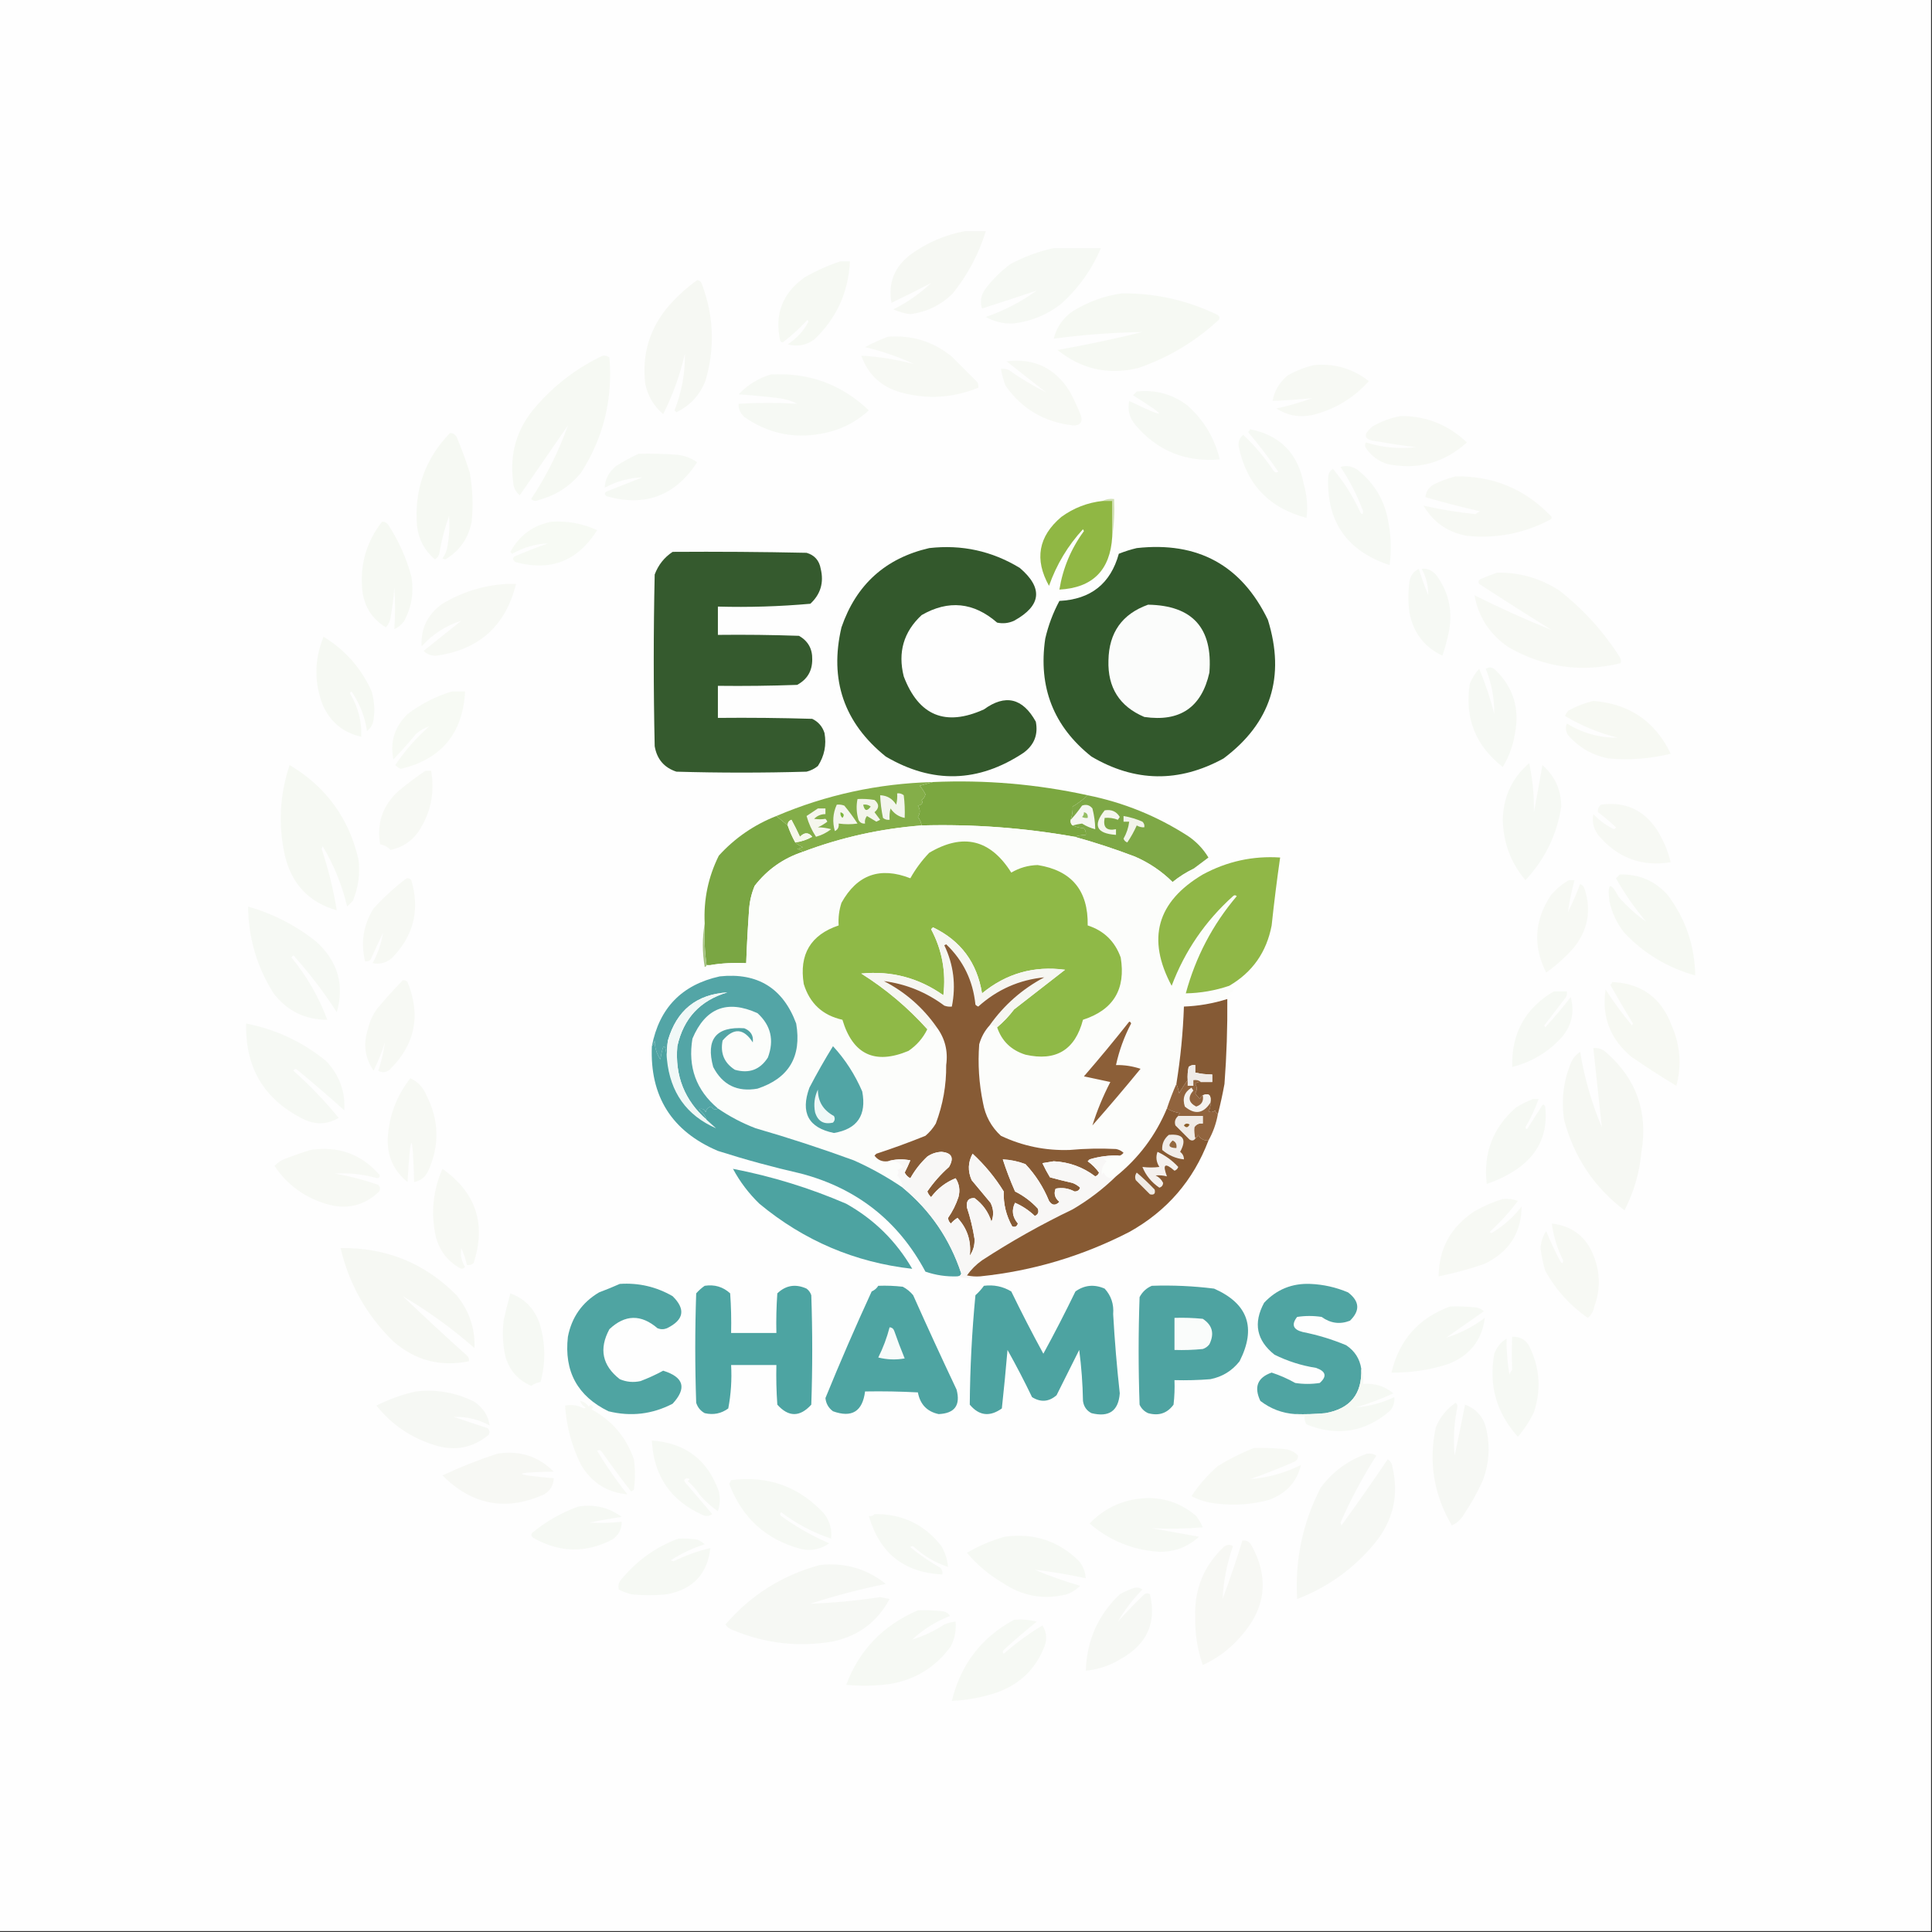 <?xml version="1.0" encoding="UTF-8"?>
<!DOCTYPE svg PUBLIC "-//W3C//DTD SVG 1.1//EN" "http://www.w3.org/Graphics/SVG/1.1/DTD/svg11.dtd">
<svg xmlns="http://www.w3.org/2000/svg" version="1.1" width="1024px" height="1024px" style="shape-rendering:geometricPrecision; text-rendering:geometricPrecision; image-rendering:optimizeQuality; fill-rule:evenodd; clip-rule:evenodd" xmlns:xlink="http://www.w3.org/1999/xlink">
<rect width="100%" height="100%" fill="#333333" stroke="none"/>
<g><path style="opacity:1" fill="#fefefe" d="M -0.5,-0.5 C 340.833,-0.5 682.167,-0.5 1023.5,-0.5C 1023.5,340.833 1023.5,682.167 1023.5,1023.5C 682.167,1023.5 340.833,1023.5 -0.5,1023.5C -0.5,682.167 -0.5,340.833 -0.5,-0.5 Z"/></g>
<g><path style="opacity:1" fill="#f6f8f3" d="M 511.5,122.5 C 515.167,122.5 518.833,122.5 522.5,122.5C 518.764,134.639 512.931,145.639 505,155.5C 498.764,161.701 491.264,165.368 482.5,166.5C 479.658,166.199 476.658,165.366 473.5,164C 480.832,160.33 487.499,155.663 493.5,150C 486.695,153.576 479.695,157.076 472.5,160.5C 470.637,150.046 473.97,141.546 482.5,135C 491.287,128.602 500.953,124.435 511.5,122.5 Z"/></g>
<g><path style="opacity:1" fill="#f6f9f4" d="M 558.5,131.5 C 566.833,131.5 575.167,131.5 583.5,131.5C 578.726,142.797 571.726,152.63 562.5,161C 554.864,166.982 546.197,170.482 536.5,171.5C 531.51,171.586 526.844,170.419 522.5,168C 532.181,164.659 541.181,159.993 549.5,154C 539.997,157.222 530.331,160.389 520.5,163.5C 519.376,160 519.876,156.667 522,153.5C 525.833,148.333 530.333,143.833 535.5,140C 542.847,136.054 550.513,133.221 558.5,131.5 Z"/></g>
<g><path style="opacity:1" fill="#f6f9f3" d="M 445.5,138.5 C 447.167,138.5 448.833,138.5 450.5,138.5C 449.648,155.026 443.315,168.859 431.5,180C 427.174,183.061 422.507,183.894 417.5,182.5C 422.216,179.451 425.882,175.451 428.5,170.5C 428.333,170.167 428.167,169.833 428,169.5C 424.133,173.702 419.967,177.535 415.5,181C 414.668,181.688 414.002,181.521 413.5,180.5C 410.421,166.487 414.754,155.32 426.5,147C 432.62,143.469 438.953,140.636 445.5,138.5 Z"/></g>
<g><path style="opacity:1" fill="#f6f9f3" d="M 594.5,155.5 C 612.435,155.32 629.435,159.153 645.5,167C 646.451,167.718 646.617,168.551 646,169.5C 633.605,180.964 619.438,189.464 603.5,195C 587.541,198.925 573.207,195.759 560.5,185.5C 575.602,182.808 590.602,179.641 605.5,176C 589.778,176.238 574.112,177.405 558.5,179.5C 559.984,173.495 563.318,168.662 568.5,165C 576.602,159.985 585.269,156.819 594.5,155.5 Z"/></g>
<g><path style="opacity:1" fill="#f6f8f3" d="M 369.5,148.5 C 370.75,148.577 371.583,149.244 372,150.5C 378.327,167.342 378.993,184.342 374,201.5C 371.09,209.243 365.923,214.909 358.5,218.5C 358.167,218.167 357.833,217.833 357.5,217.5C 361.333,207.839 363.166,197.839 363,187.5C 360.443,198.673 356.61,209.34 351.5,219.5C 346.554,215.284 343.388,209.95 342,203.5C 340.098,187.541 344.431,173.541 355,161.5C 359.432,156.56 364.265,152.227 369.5,148.5 Z"/></g>
<g><path style="opacity:1" fill="#f7f9f4" d="M 470.5,178.5 C 483.284,177.485 494.617,180.985 504.5,189C 509,193.5 513.5,198 518,202.5C 518.483,203.448 518.649,204.448 518.5,205.5C 505.128,210.958 491.462,211.791 477.5,208C 467.052,205.047 460.052,198.547 456.5,188.5C 466.058,189.063 475.392,190.563 484.5,193C 476.099,189.071 467.433,186.071 458.5,184C 462.451,181.855 466.451,180.021 470.5,178.5 Z"/></g>
<g><path style="opacity:1" fill="#f6f9f4" d="M 408.5,198.5 C 428.615,197.315 445.949,203.649 460.5,217.5C 453.136,224.24 444.469,228.407 434.5,230C 420.02,232.502 406.687,229.502 394.5,221C 392.262,218.896 391.262,216.562 391.5,214C 401.912,213.385 412.245,213.385 422.5,214C 419.403,212.39 416.069,211.39 412.5,211C 405.516,210.168 398.516,209.501 391.5,209C 396.292,203.944 401.959,200.444 408.5,198.5 Z"/></g>
<g><path style="opacity:1" fill="#f7f9f4" d="M 533.5,191.5 C 548.1,189.717 559.266,195.05 567,207.5C 569.274,211.714 571.274,216.047 573,220.5C 573.833,223.818 572.499,225.485 569,225.5C 553.74,223.877 541.74,216.877 533,204.5C 531.855,201.568 531.022,198.568 530.5,195.5C 531.873,195.343 533.207,195.51 534.5,196C 541.029,200.582 547.696,204.582 554.5,208C 547.362,202.461 540.362,196.961 533.5,191.5 Z"/></g>
<g><path style="opacity:1" fill="#f7f9f4" d="M 696.5,193.5 C 707.344,192.523 717.011,195.356 725.5,202C 717.381,211.062 707.381,217.062 695.5,220C 688.625,221.405 682.292,220.239 676.5,216.5C 682.974,215.132 689.307,213.298 695.5,211C 688.561,211.726 681.561,212.226 674.5,212.5C 675.466,207.078 678.133,202.578 682.5,199C 687.017,196.445 691.684,194.612 696.5,193.5 Z"/></g>
<g><path style="opacity:1" fill="#f6f9f4" d="M 602.5,207.5 C 612.553,206.428 621.553,208.928 629.5,215C 638.129,222.763 643.796,232.263 646.5,243.5C 628.479,245.064 613.646,239.064 602,225.5C 598.657,221.655 597.491,217.322 598.5,212.5C 618.825,222.344 619.492,221.344 600.5,209.5C 601.243,208.818 601.909,208.151 602.5,207.5 Z"/></g>
<g><path style="opacity:1" fill="#f7f9f4" d="M 742.5,220.5 C 755.917,220.454 767.584,225.12 777.5,234.5C 765.453,245.347 751.453,249.181 735.5,246C 730.609,244.484 726.776,241.65 724,237.5C 723.333,236.5 723.333,235.5 724,234.5C 732.613,237.217 741.447,238.05 750.5,237C 743.801,236.217 737.135,235.217 730.5,234C 722.834,233.366 721.834,230.699 727.5,226C 732.299,223.238 737.299,221.404 742.5,220.5 Z"/></g>
<g><path style="opacity:1" fill="#f6f9f3" d="M 319.5,188.5 C 320.822,188.33 321.989,188.663 323,189.5C 324.849,211.609 319.849,231.943 308,250.5C 302.065,257.77 294.565,262.603 285.5,265C 284.056,265.781 282.723,265.614 281.5,264.5C 289.655,252.191 296.155,239.191 301,225.5C 292.5,237.833 284,250.167 275.5,262.5C 273.3,260.747 272.133,258.414 272,255.5C 269.955,240.305 273.955,226.972 284,215.5C 294.052,203.921 305.885,194.921 319.5,188.5 Z"/></g>
<g><path style="opacity:1" fill="#f6f9f4" d="M 662.5,227.5 C 678.475,230.643 687.975,240.309 691,256.5C 692.722,262.466 693.222,268.466 692.5,274.5C 672.591,269.259 660.591,256.593 656.5,236.5C 656.218,233.958 657.051,231.958 659,230.5C 665.012,236.186 670.346,242.519 675,249.5C 675.718,250.451 676.551,250.617 677.5,250C 672.55,242.716 667.217,235.716 661.5,229C 662.056,228.617 662.389,228.117 662.5,227.5 Z"/></g>
<g><path style="opacity:1" fill="#f6f9f4" d="M 338.5,240.5 C 345.175,240.334 351.842,240.5 358.5,241C 362.556,241.351 366.223,242.685 369.5,245C 357.895,262.805 341.895,268.805 321.5,263C 320.289,262.107 320.289,261.274 321.5,260.5C 327.833,258 334.167,255.5 340.5,253C 333.456,253.262 326.79,255.096 320.5,258.5C 320.688,254.036 322.688,250.202 326.5,247C 330.434,244.536 334.434,242.369 338.5,240.5 Z"/></g>
<g><path style="opacity:1" fill="#f7f9f4" d="M 771.5,252.5 C 791.43,252.195 808.263,259.195 822,273.5C 822.688,274.332 822.521,274.998 821.5,275.5C 807.691,282.746 793.025,285.579 777.5,284C 767.335,282.155 759.668,276.822 754.5,268C 763.554,270.053 772.721,271.553 782,272.5C 782.75,271.874 783.584,271.374 784.5,271C 774.719,268.793 765.052,266.293 755.5,263.5C 755.744,260.737 757.077,258.571 759.5,257C 763.432,254.972 767.432,253.472 771.5,252.5 Z"/></g>
<g><path style="opacity:1" fill="#f6f9f3" d="M 238.5,229.5 C 240.017,229.511 241.184,230.177 242,231.5C 244.612,237.725 246.945,244.058 249,250.5C 250.505,259.113 250.839,267.78 250,276.5C 248.252,285.369 243.585,292.036 236,296.5C 235.5,296.333 235,296.167 234.5,296C 235.717,294.352 236.55,292.519 237,290.5C 238.072,284.859 238.405,279.193 238,273.5C 235.806,279.622 234.14,285.956 233,292.5C 232.804,294.286 231.971,295.619 230.5,296.5C 224.988,291.813 221.822,285.813 221,278.5C 219.524,259.472 225.357,243.139 238.5,229.5 Z"/></g>
<g><path style="opacity:1" fill="#d1e0b4" d="M 584.5,265.5 C 586.265,264.539 588.265,264.205 590.5,264.5C 590.824,271.354 590.491,278.021 589.5,284.5C 589.5,278.167 589.5,271.833 589.5,265.5C 587.833,265.5 586.167,265.5 584.5,265.5 Z"/></g>
<g><path style="opacity:1" fill="#f6f9f4" d="M 710.5,247.5 C 713.52,246.528 716.52,247.028 719.5,249C 728.722,256.269 734.222,265.769 736,277.5C 737.356,285.015 737.523,292.349 736.5,299.5C 713.753,291.991 702.92,276.324 704,252.5C 704.196,250.714 705.029,249.381 706.5,248.5C 712.319,255.455 717.153,263.122 721,271.5C 721.889,272.888 722.389,272.722 722.5,271C 719.372,262.574 715.372,254.741 710.5,247.5 Z"/></g>
<g><path style="opacity:1" fill="#f6f9f3" d="M 202.5,276.5 C 204.017,276.511 205.184,277.177 206,278.5C 211.431,286.91 215.431,295.91 218,305.5C 219.491,314.005 218.157,322.005 214,329.5C 212.622,331.213 210.955,332.547 209,333.5C 209.514,326.206 209.514,318.872 209,311.5C 208.635,316.689 207.968,322.022 207,327.5C 206.64,329.421 205.806,331.088 204.5,332.5C 197.062,327.974 192.896,321.307 192,312.5C 190.755,299.074 194.255,287.074 202.5,276.5 Z"/></g>
<g><path style="opacity:1" fill="#90b744" d="M 584.5,265.5 C 586.167,265.5 587.833,265.5 589.5,265.5C 589.5,271.833 589.5,278.167 589.5,284.5C 588.453,302.213 579.12,311.547 561.5,312.5C 563.347,301.137 567.681,290.804 574.5,281.5C 574.333,281.167 574.167,280.833 574,280.5C 565.961,289.239 559.961,299.239 556,310.5C 548.174,296.495 550.341,284.328 562.5,274C 569.083,269.208 576.417,266.374 584.5,265.5 Z"/></g>
<g><path style="opacity:1" fill="#f7faf4" d="M 292.5,276.5 C 300.928,276.02 308.928,277.52 316.5,281C 306.296,297.287 291.963,302.954 273.5,298C 271.875,297.147 271.542,296.147 272.5,295C 278.421,292.471 284.421,290.137 290.5,288C 283.787,288.291 277.453,290.124 271.5,293.5C 271.167,293.167 270.833,292.833 270.5,292.5C 275.342,283.647 282.675,278.314 292.5,276.5 Z"/></g>
<g><path style="opacity:1" fill="#f7f9f4" d="M 793.5,303.5 C 805.49,303.331 816.49,306.498 826.5,313C 838.945,322.725 849.445,334.225 858,347.5C 858.982,348.759 859.315,350.092 859,351.5C 838.127,356.61 818.294,353.777 799.5,343C 789.629,336.308 783.629,327.142 781.5,315.5C 794.948,322.225 808.615,328.392 822.5,334C 809.549,325.946 796.716,317.779 784,309.5C 783.383,308.551 783.549,307.718 784.5,307C 787.571,305.704 790.571,304.538 793.5,303.5 Z"/></g>
<g><path style="opacity:1" fill="#f7f9f4" d="M 268.5,309.5 C 270.167,309.5 271.833,309.5 273.5,309.5C 268.047,331.619 254.047,344.286 231.5,347.5C 228.771,347.705 226.438,346.872 224.5,345C 231.167,339.667 237.833,334.333 244.5,329C 236.41,331.549 229.41,336.049 223.5,342.5C 222.936,333.125 226.602,325.625 234.5,320C 245.072,313.696 256.405,310.196 268.5,309.5 Z"/></g>
<g><path style="opacity:1" fill="#355a2e" d="M 356.5,292.5 C 380.169,292.333 403.836,292.5 427.5,293C 431.742,294.245 434.242,297.078 435,301.5C 436.759,308.796 434.926,314.963 429.5,320C 413.237,321.455 396.904,321.955 380.5,321.5C 380.5,326.5 380.5,331.5 380.5,336.5C 394.837,336.333 409.171,336.5 423.5,337C 428.292,339.748 430.626,343.915 430.5,349.5C 430.528,355.612 427.861,360.112 422.5,363C 408.504,363.5 394.504,363.667 380.5,363.5C 380.5,369.167 380.5,374.833 380.5,380.5C 397.17,380.333 413.837,380.5 430.5,381C 433.728,382.563 435.895,385.063 437,388.5C 438.13,394.81 436.963,400.644 433.5,406C 431.725,407.439 429.725,408.439 427.5,409C 404.5,409.667 381.5,409.667 358.5,409C 351.994,406.846 348.161,402.346 347,395.5C 346.333,365.167 346.333,334.833 347,304.5C 348.892,299.447 352.058,295.447 356.5,292.5 Z"/></g>
<g><path style="opacity:1" fill="#f6f9f4" d="M 753.5,301.5 C 756.226,301.083 758.726,302.083 761,304.5C 767.725,313.404 770.058,323.404 768,334.5C 767.128,338.943 765.962,343.276 764.5,347.5C 754.868,342.979 749.035,335.312 747,324.5C 746.333,319.167 746.333,313.833 747,308.5C 747.455,305.243 749.121,302.909 752,301.5C 753.47,306.243 755.136,310.909 757,315.5C 757.076,310.469 755.909,305.802 753.5,301.5 Z"/></g>
<g><path style="opacity:1" fill="#33582c" d="M 492.5,290.5 C 509.752,288.534 525.752,292.034 540.5,301C 552.973,311.661 551.973,320.994 537.5,329C 534.594,330.318 531.594,330.652 528.5,330C 516.043,319.171 502.71,317.838 488.5,326C 478.958,334.848 475.791,345.681 479,358.5C 486.93,379.38 501.097,385.213 521.5,376C 532.854,367.769 542.021,369.935 549,382.5C 550.33,389.345 548.164,394.845 542.5,399C 518.585,414.866 494.252,415.532 469.5,401C 447.325,383.144 439.492,360.311 446,332.5C 453.802,309.86 469.302,295.86 492.5,290.5 Z"/></g>
<g><path style="opacity:1" fill="#f6f9f3" d="M 171.5,337.5 C 182.974,344.478 191.474,354.145 197,366.5C 198.418,371.428 198.751,376.428 198,381.5C 197.588,383.997 196.422,385.997 194.5,387.5C 193.582,380.616 191.082,373.95 187,367.5C 186.346,366.304 185.846,366.304 185.5,367.5C 189.801,374.707 191.801,382.374 191.5,390.5C 181.8,388.3 174.966,382.634 171,373.5C 166.434,361.466 166.601,349.466 171.5,337.5 Z"/></g>
<g><path style="opacity:1" fill="#f6f9f4" d="M 787.5,354.5 C 789.089,353.379 790.756,353.546 792.5,355C 802.012,364.205 805.512,375.372 803,388.5C 802.017,394.963 799.85,400.963 796.5,406.5C 782.061,395.285 776.228,380.618 779,362.5C 780.166,359.497 781.833,356.83 784,354.5C 787.274,362.25 789.941,370.25 792,378.5C 792.068,370.123 790.568,362.123 787.5,354.5 Z"/></g>
<g><path style="opacity:1" fill="#32582c" d="M 602.5,290.5 C 634.834,286.909 658.001,299.575 672,328.5C 681.403,358.736 673.569,383.236 648.5,402C 624.905,414.929 601.572,414.595 578.5,401C 558.388,385.019 550.221,364.185 554,338.5C 555.612,331.496 558.112,324.829 561.5,318.5C 578.128,317.689 588.628,309.356 593,293.5C 596.188,292.233 599.355,291.233 602.5,290.5 Z"/></g>
<g><path style="opacity:1" fill="#fbfcfb" d="M 608.5,320.5 C 632.037,320.876 642.871,332.876 641,356.5C 636.881,374.928 625.381,382.761 606.5,380C 593.369,374.423 587.036,364.423 587.5,350C 587.777,335.25 594.777,325.417 608.5,320.5 Z"/></g>
<g><path style="opacity:1" fill="#f7faf4" d="M 239.5,366.5 C 241.833,366.5 244.167,366.5 246.5,366.5C 245.308,388.683 233.975,402.35 212.5,407.5C 211.328,407.081 210.328,406.415 209.5,405.5C 214.569,397.926 220.569,391.092 227.5,385C 225.024,385.747 222.691,387.081 220.5,389C 216.657,393.674 212.657,398.174 208.5,402.5C 206.67,393.156 209.17,385.156 216,378.5C 223.164,373.065 230.997,369.065 239.5,366.5 Z"/></g>
<g><path style="opacity:1" fill="#f7f9f3" d="M 844.5,371.5 C 863.675,373.043 877.342,382.377 885.5,399.5C 874.652,402.168 863.652,403.001 852.5,402C 843.844,400.26 836.677,396.093 831,389.5C 829.795,387.466 829.628,385.466 830.5,383.5C 838.775,388.589 847.775,391.089 857.5,391C 847.577,388.536 838.243,384.703 829.5,379.5C 829.919,378.328 830.585,377.328 831.5,376.5C 835.725,374.209 840.058,372.542 844.5,371.5 Z"/></g>
<g><path style="opacity:1" fill="#f7f9f4" d="M 225.5,408.5 C 226.5,408.5 227.5,408.5 228.5,408.5C 230.523,420.032 228.356,430.698 222,440.5C 218.353,445.806 213.353,449.139 207,450.5C 205.518,448.888 203.685,447.888 201.5,447.5C 199.55,436.184 202.884,426.684 211.5,419C 216.056,415.236 220.723,411.736 225.5,408.5 Z"/></g>
<g><path style="opacity:1" fill="#7ba740" d="M 494.5,414.5 C 522.172,413.269 549.506,415.603 576.5,421.5C 573.761,424.007 571.094,426.007 568.5,427.5C 568.642,429.694 568.309,432.027 567.5,434.5C 567.263,435.791 567.596,436.791 568.5,437.5C 570.292,438.309 572.292,438.809 574.5,439C 575.337,440.011 575.67,441.178 575.5,442.5C 573.435,442.517 571.435,442.85 569.5,443.5C 542.724,438.748 515.724,436.748 488.5,437.5C 488.249,435.83 487.582,434.33 486.5,433C 487.833,431 487.833,429 486.5,427C 488.679,426.558 489.345,425.558 488.5,424C 489.574,423.261 490.241,422.261 490.5,421C 489.711,419.374 488.711,417.874 487.5,416.5C 489.969,415.832 492.302,415.165 494.5,414.5 Z"/></g>
<g><path style="opacity:1" fill="#f5f6f1" d="M 568.5,437.5 C 567.596,436.791 567.263,435.791 567.5,434.5C 569.636,432.188 571.636,429.688 573.5,427C 575.701,426.175 577.534,426.675 579,428.5C 579.936,432.114 580.436,435.78 580.5,439.5C 578.014,438.871 575.681,437.871 573.5,436.5C 571.793,436.728 570.126,437.062 568.5,437.5 Z"/></g>
<g><path style="opacity:1" fill="#7aa643" d="M 411.5,432.5 C 413.481,434.144 415.481,435.81 417.5,437.5C 418.559,440.618 419.892,443.618 421.5,446.5C 422.6,447.558 423.934,448.392 425.5,449C 424.5,449.333 423.5,449.667 422.5,450C 423.737,450.232 424.737,450.732 425.5,451.5C 415.146,454.922 406.646,460.922 400,469.5C 398.263,473.661 397.263,477.995 397,482.5C 396.334,491.828 395.834,501.161 395.5,510.5C 388.978,510.177 382.645,510.51 376.5,511.5C 375.833,511.5 375.167,511.5 374.5,511.5C 373.508,504.352 373.175,497.019 373.5,489.5C 372.878,476.774 375.378,464.774 381,453.5C 389.497,444.161 399.664,437.161 411.5,432.5 Z"/></g>
<g><path style="opacity:1" fill="#7ea846" d="M 576.5,421.5 C 595.536,425.353 613.203,432.52 629.5,443C 634.023,446.023 637.69,449.856 640.5,454.5C 637.804,456.509 635.137,458.509 632.5,460.5C 628.601,462.386 624.934,464.719 621.5,467.5C 615.697,461.762 609.031,457.262 601.5,454C 590.893,449.964 580.226,446.464 569.5,443.5C 571.435,442.85 573.435,442.517 575.5,442.5C 575.67,441.178 575.337,440.011 574.5,439C 572.292,438.809 570.292,438.309 568.5,437.5C 570.126,437.062 571.793,436.728 573.5,436.5C 575.681,437.871 578.014,438.871 580.5,439.5C 580.436,435.78 579.936,432.114 579,428.5C 577.534,426.675 575.701,426.175 573.5,427C 571.636,429.688 569.636,432.188 567.5,434.5C 568.309,432.027 568.642,429.694 568.5,427.5C 571.094,426.007 573.761,424.007 576.5,421.5 Z"/></g>
<g><path style="opacity:1" fill="#95bd62" d="M 574.5,430.5 C 576.048,430.821 576.715,431.821 576.5,433.5C 575.448,433.649 574.448,433.483 573.5,433C 574.252,432.329 574.586,431.496 574.5,430.5 Z"/></g>
<g><path style="opacity:1" fill="#f2f4ea" d="M 595.5,432.5 C 598.94,433.091 602.273,434.091 605.5,435.5C 606.386,436.325 606.719,437.325 606.5,438.5C 605.07,438.579 603.736,438.246 602.5,437.5C 601.061,440.719 599.394,443.719 597.5,446.5C 596.5,446.167 595.833,445.5 595.5,444.5C 597.105,441.686 598.105,438.686 598.5,435.5C 597.5,435.5 596.5,435.5 595.5,435.5C 595.5,434.5 595.5,433.5 595.5,432.5 Z"/></g>
<g><path style="opacity:1" fill="#84ae49" d="M 494.5,414.5 C 492.302,415.165 489.969,415.832 487.5,416.5C 488.711,417.874 489.711,419.374 490.5,421C 490.241,422.261 489.574,423.261 488.5,424C 489.345,425.558 488.679,426.558 486.5,427C 487.833,429 487.833,431 486.5,433C 487.582,434.33 488.249,435.83 488.5,437.5C 466.821,439.17 445.821,443.837 425.5,451.5C 424.737,450.732 423.737,450.232 422.5,450C 423.5,449.667 424.5,449.333 425.5,449C 423.934,448.392 422.6,447.558 421.5,446.5C 424.696,446.101 427.696,445.101 430.5,443.5C 428.515,441.067 426.348,441.067 424,443.5C 422.596,440.456 421.096,437.456 419.5,434.5C 418.081,435.005 417.415,436.005 417.5,437.5C 415.481,435.81 413.481,434.144 411.5,432.5C 437.881,421.263 465.547,415.263 494.5,414.5 Z"/></g>
<g><path style="opacity:1" fill="#f3f5ea" d="M 454.5,423.5 C 457.518,423.335 460.518,423.502 463.5,424C 466.081,426.16 466.081,428.326 463.5,430.5C 464.5,431.833 465.5,433.167 466.5,434.5C 465.833,434.833 465.167,435.167 464.5,435.5C 462.833,434.5 461.167,433.5 459.5,432.5C 458.571,433.689 458.238,435.022 458.5,436.5C 456.876,436.64 455.71,435.973 455,434.5C 453.92,430.766 453.754,427.1 454.5,423.5 Z"/></g>
<g><path style="opacity:1" fill="#f4f6ed" d="M 443.5,426.5 C 444.873,426.343 446.207,426.51 447.5,427C 450.026,430.026 452.36,433.193 454.5,436.5C 451.26,436.976 447.927,436.976 444.5,436.5C 444.778,438.346 444.111,439.68 442.5,440.5C 441.116,435.68 441.45,431.013 443.5,426.5 Z"/></g>
<g><path style="opacity:1" fill="#7cb53a" d="M 445.5,430.5 C 447.332,431.14 447.665,432.14 446.5,433.5C 445.614,432.675 445.281,431.675 445.5,430.5 Z"/></g>
<g><path style="opacity:1" fill="#f5f6ed" d="M 433.5,428.5 C 434.833,428.5 436.167,428.5 437.5,428.5C 437.5,429.5 437.5,430.5 437.5,431.5C 435.158,431.504 433.158,432.337 431.5,434C 433.557,434.305 435.557,434.305 437.5,434C 437.957,434.414 438.291,434.914 438.5,435.5C 436.954,436.684 435.287,437.684 433.5,438.5C 435.741,438.498 438.074,438.832 440.5,439.5C 438.112,441.361 435.446,442.694 432.5,443.5C 430.26,440.12 428.593,436.454 427.5,432.5C 429.565,431.143 431.565,429.81 433.5,428.5 Z"/></g>
<g><path style="opacity:1" fill="#84b34a" d="M 457.5,426.5 C 458.978,426.238 460.311,426.571 461.5,427.5C 459.537,430.194 458.203,429.861 457.5,426.5 Z"/></g>
<g><path style="opacity:1" fill="#f3f5ed" d="M 475.5,420.5 C 476.822,420.33 477.989,420.663 479,421.5C 479.499,425.486 479.666,429.486 479.5,433.5C 476.386,432.909 473.886,431.242 472,428.5C 471.505,430.473 471.338,432.473 471.5,434.5C 470.178,434.67 469.011,434.337 468,433.5C 467.172,429.534 466.672,425.534 466.5,421.5C 470.147,421.622 472.981,423.288 475,426.5C 475.495,424.527 475.662,422.527 475.5,420.5 Z"/></g>
<g><path style="opacity:1" fill="#fcfdfb" d="M 488.5,437.5 C 515.724,436.748 542.724,438.748 569.5,443.5C 580.226,446.464 590.893,449.964 601.5,454C 609.031,457.262 615.697,461.762 621.5,467.5C 624.934,464.719 628.601,462.386 632.5,460.5C 634.294,461.233 635.961,462.233 637.5,463.5C 613.18,477.956 607.68,497.623 621,522.5C 627.98,504.044 638.813,488.211 653.5,475C 654.167,474.333 654.833,474.333 655.5,475C 642.698,490.101 633.698,507.267 628.5,526.5C 636.388,526.352 644.055,525.019 651.5,522.5C 652.263,523.268 653.263,523.768 654.5,524C 653.122,525.713 651.455,527.047 649.5,528C 650.5,528.333 651.5,528.667 652.5,529C 651.906,529.464 651.239,529.631 650.5,529.5C 643.019,531.863 635.352,533.196 627.5,533.5C 627.025,547.255 625.691,560.921 623.5,574.5C 621.662,578.668 619.995,583.002 618.5,587.5C 612.512,601.813 603.512,613.813 591.5,623.5C 588.684,625.217 586.517,624.551 585,621.5C 584.667,621.833 584.333,622.167 584,622.5C 583.751,619.857 584.584,617.523 586.5,615.5C 585.975,614.808 585.308,614.308 584.5,614C 587.695,613.819 590.695,613.319 593.5,612.5C 594.289,612.217 594.956,611.717 595.5,611C 594.377,609.956 593.044,609.29 591.5,609C 583.33,608.589 575.163,608.755 567,609.5C 554.192,609.939 542.026,607.439 530.5,602C 525.384,597.271 522.217,591.438 521,584.5C 518.887,574.253 518.221,563.92 519,553.5C 520.086,549.654 521.919,546.32 524.5,543.5C 526.099,543.232 527.432,543.566 528.5,544.5C 530.956,551.787 535.956,556.62 543.5,559C 559.668,562.668 569.834,556.501 574,540.5C 590.098,535.314 596.765,524.314 594,507.5C 590.941,498.94 585.107,493.273 576.5,490.5C 576.843,472.025 568.01,461.359 550,458.5C 544.992,458.614 540.325,459.947 536,462.5C 524.908,444.882 510.408,441.382 492.5,452C 488.588,456.077 485.255,460.577 482.5,465.5C 466.457,459.235 454.29,463.568 446,478.5C 444.734,482.395 444.234,486.395 444.5,490.5C 429.664,495.487 423.497,505.821 426,521.5C 429.165,531.833 435.998,538.166 446.5,540.5C 452.016,558.924 463.683,564.424 481.5,557C 485.891,554.026 489.225,550.192 491.5,545.5C 492.694,542.982 493.86,542.982 495,545.5C 495.383,544.944 495.883,544.611 496.5,544.5C 500.874,550.408 502.541,557.074 501.5,564.5C 501.61,575.176 499.776,585.509 496,595.5C 494.542,597.96 492.709,600.127 490.5,602C 481.888,605.48 473.221,608.647 464.5,611.5C 464.167,611.833 463.833,612.167 463.5,612.5C 465.246,614.854 467.579,615.854 470.5,615.5C 473.916,614.894 476.582,615.894 478.5,618.5C 477.624,619.251 476.624,619.751 475.5,620C 476.424,620.85 476.424,621.85 475.5,623C 477.201,624.86 478.201,627.027 478.5,629.5C 470.345,623.918 461.678,619.085 452.5,615C 435.364,608.733 418.031,603.066 400.5,598C 393.364,595.267 386.698,591.767 380.5,587.5C 369.011,577.878 364.511,565.545 367,550.5C 373.886,534.205 385.386,529.705 401.5,537C 408.596,543.489 410.429,551.322 407,560.5C 402.874,566.97 397.041,569.137 389.5,567C 383.842,563.373 381.675,558.207 383,551.5C 388.841,544.606 394.175,544.939 399,552.5C 399.45,548.909 397.95,546.409 394.5,545C 379.533,543.98 374.033,550.814 378,565.5C 382.961,575.063 390.794,578.897 401.5,577C 418.136,571.503 424.969,560.003 422,542.5C 415.04,523.727 401.54,515.393 381.5,517.5C 383.631,516.686 385.964,516.186 388.5,516C 385.013,513.088 381.013,511.588 376.5,511.5C 382.645,510.51 388.978,510.177 395.5,510.5C 395.834,501.161 396.334,491.828 397,482.5C 397.263,477.995 398.263,473.661 400,469.5C 406.646,460.922 415.146,454.922 425.5,451.5C 445.821,443.837 466.821,439.17 488.5,437.5 Z"/></g>
<g><path style="opacity:1" fill="#f6f8eb" d="M 421.5,446.5 C 419.892,443.618 418.559,440.618 417.5,437.5C 417.415,436.005 418.081,435.005 419.5,434.5C 421.096,437.456 422.596,440.456 424,443.5C 426.348,441.067 428.515,441.067 430.5,443.5C 427.696,445.101 424.696,446.101 421.5,446.5 Z"/></g>
<g><path style="opacity:1" fill="#f4f6ed" d="M 585.5,429.5 C 589.07,428.893 591.737,430.06 593.5,433C 593.167,433.5 592.833,434 592.5,434.5C 590.253,433.626 587.92,433.292 585.5,433.5C 584.5,438.5 586.5,440.5 591.5,439.5C 591.5,440.5 591.5,441.5 591.5,442.5C 581.077,441.786 579.077,437.453 585.5,429.5 Z"/></g>
<g><path style="opacity:1" fill="#f7f9f4" d="M 848.5,426.5 C 861.071,424.704 870.905,429.037 878,439.5C 881.472,444.917 883.972,450.751 885.5,457C 870.028,459.505 857.195,454.672 847,442.5C 844.563,439.062 843.73,435.395 844.5,431.5C 847.409,434.577 850.742,437.077 854.5,439C 855.332,439.688 855.998,439.521 856.5,438.5C 853.48,435.645 850.313,432.979 847,430.5C 846.7,428.934 847.2,427.601 848.5,426.5 Z"/></g>
<g><path style="opacity:1" fill="#8fb947" d="M 528.5,544.5 C 531.831,541.695 534.831,538.528 537.5,535C 546.5,528 555.5,521 564.5,514C 548.003,511.777 533.337,515.944 520.5,526.5C 517.875,510.226 509.208,498.559 494.5,491.5C 494.167,491.833 493.833,492.167 493.5,492.5C 499.321,503.457 501.487,515.124 500,527.5C 486.94,518.276 472.44,514.443 456.5,516C 469.555,524.224 481.222,534.058 491.5,545.5C 489.225,550.192 485.891,554.026 481.5,557C 463.683,564.424 452.016,558.924 446.5,540.5C 435.998,538.166 429.165,531.833 426,521.5C 423.497,505.821 429.664,495.487 444.5,490.5C 444.234,486.395 444.734,482.395 446,478.5C 454.29,463.568 466.457,459.235 482.5,465.5C 485.255,460.577 488.588,456.077 492.5,452C 510.408,441.382 524.908,444.882 536,462.5C 540.325,459.947 544.992,458.614 550,458.5C 568.01,461.359 576.843,472.025 576.5,490.5C 585.107,493.273 590.941,498.94 594,507.5C 596.765,524.314 590.098,535.314 574,540.5C 569.834,556.501 559.668,562.668 543.5,559C 535.956,556.62 530.956,551.787 528.5,544.5 Z"/></g>
<g><path style="opacity:1" fill="#f6f9f4" d="M 810.5,404.5 C 812.309,412.775 813.142,421.442 813,430.5C 814.582,422.174 816.082,413.84 817.5,405.5C 824.094,411.256 827.427,418.589 827.5,427.5C 825.161,442.509 818.828,455.509 808.5,466.5C 800.782,457.359 796.782,446.692 796.5,434.5C 796.783,422.259 801.45,412.259 810.5,404.5 Z"/></g>
<g><path style="opacity:1" fill="#f6f9f3" d="M 153.5,405.5 C 172.751,416.929 184.918,433.595 190,455.5C 190.949,463.09 189.949,470.423 187,477.5C 186,478.5 185,479.5 184,480.5C 181.31,469.127 176.977,458.46 171,448.5C 170.833,449 170.667,449.5 170.5,450C 174.037,460.647 176.703,471.48 178.5,482.5C 163.793,478.289 154.626,468.622 151,453.5C 147.402,437.252 148.235,421.252 153.5,405.5 Z"/></g>
<g><path style="opacity:1" fill="#90b747" d="M 651.5,522.5 C 644.055,525.019 636.388,526.352 628.5,526.5C 633.698,507.267 642.698,490.101 655.5,475C 654.833,474.333 654.167,474.333 653.5,475C 638.813,488.211 627.98,504.044 621,522.5C 607.68,497.623 613.18,477.956 637.5,463.5C 650.332,456.553 663.999,453.553 678.5,454.5C 676.781,466.448 675.281,478.448 674,490.5C 671.297,504.678 663.797,515.345 651.5,522.5 Z"/></g>
<g><path style="opacity:1" fill="#f7f9f4" d="M 215.5,465.5 C 216.496,465.414 217.329,465.748 218,466.5C 222.699,482.403 219.199,496.236 207.5,508C 204.405,510.415 201.071,511.248 197.5,510.5C 200.244,505.374 202.078,500.041 203,494.5C 200.729,499.159 198.563,503.826 196.5,508.5C 195.675,509.386 194.675,509.719 193.5,509.5C 191.092,499.481 192.592,490.147 198,481.5C 203.43,475.563 209.263,470.23 215.5,465.5 Z"/></g>
<g><path style="opacity:1" fill="#f6f9f4" d="M 131.5,480.5 C 144.719,484.276 156.719,490.443 167.5,499C 179.012,509.353 182.678,521.853 178.5,536.5C 171.966,526.29 164.632,516.623 156.5,507.5C 155.833,506.167 155.167,506.167 154.5,507.5C 162.631,517.423 168.964,528.423 173.5,540.5C 161.688,540.511 152.188,535.844 145,526.5C 136.166,512.506 131.666,497.173 131.5,480.5 Z"/></g>
<g><path style="opacity:1" fill="#f7f9f4" d="M 831.5,466.5 C 832.5,466.5 833.5,466.5 834.5,466.5C 832.995,472.159 831.828,477.825 831,483.5C 833.46,478.618 835.627,473.618 837.5,468.5C 838.799,469.09 839.632,470.09 840,471.5C 843.541,482.797 841.541,493.13 834,502.5C 829.614,507.389 824.78,511.722 819.5,515.5C 812.401,501.404 813.235,487.738 822,474.5C 824.775,471.22 827.942,468.554 831.5,466.5 Z"/></g>
<g><path style="opacity:1" fill="#f6f9f3" d="M 858.5,463.5 C 868.741,463.205 877.241,466.872 884,474.5C 893.422,487.099 898.255,501.265 898.5,517C 883.981,512.985 871.481,505.485 861,494.5C 856.995,489.489 854.328,483.822 853,477.5C 851.88,467.804 853.547,467.137 858,475.5C 862.677,480.715 867.511,485.048 872.5,488.5C 866.427,481.357 861.094,473.69 856.5,465.5C 857.243,464.818 857.909,464.151 858.5,463.5 Z"/></g>
<g><path style="opacity:1" fill="#a4c281" d="M 373.5,489.5 C 373.175,497.019 373.508,504.352 374.5,511.5C 374.44,512.043 374.107,512.376 373.5,512.5C 372.18,504.677 372.18,497.01 373.5,489.5 Z"/></g>
<g><path style="opacity:1" fill="#f6f6f2" d="M 528.5,544.5 C 527.432,543.566 526.099,543.232 524.5,543.5C 532.143,532.69 541.81,524.19 553.5,518C 540.171,519.33 528.504,524.496 518.5,533.5C 517.914,533.291 517.414,532.957 517,532.5C 515.731,519.815 510.564,509.148 501.5,500.5C 501.167,500.667 500.833,500.833 500.5,501C 505.435,511.334 506.768,522.168 504.5,533.5C 503.127,533.657 501.793,533.49 500.5,533C 490.906,525.865 480.24,521.531 468.5,520C 479.854,525.854 489.188,534.021 496.5,544.5C 495.883,544.611 495.383,544.944 495,545.5C 493.86,542.982 492.694,542.982 491.5,545.5C 481.222,534.058 469.555,524.224 456.5,516C 472.44,514.443 486.94,518.276 500,527.5C 501.487,515.124 499.321,503.457 493.5,492.5C 493.833,492.167 494.167,491.833 494.5,491.5C 509.208,498.559 517.875,510.226 520.5,526.5C 533.337,515.944 548.003,511.777 564.5,514C 555.5,521 546.5,528 537.5,535C 534.831,538.528 531.831,541.695 528.5,544.5 Z"/></g>
<g><path style="opacity:1" fill="#53a5a6" d="M 381.5,517.5 C 401.54,515.393 415.04,523.727 422,542.5C 424.969,560.003 418.136,571.503 401.5,577C 390.794,578.897 382.961,575.063 378,565.5C 374.033,550.814 379.533,543.98 394.5,545C 397.95,546.409 399.45,548.909 399,552.5C 394.175,544.939 388.841,544.606 383,551.5C 381.675,558.207 383.842,563.373 389.5,567C 397.041,569.137 402.874,566.97 407,560.5C 410.429,551.322 408.596,543.489 401.5,537C 385.386,529.705 373.886,534.205 367,550.5C 364.511,565.545 369.011,577.878 380.5,587.5C 379.213,588.528 378.046,588.195 377,586.5C 375.347,586.82 374.347,587.82 374,589.5C 373.275,587.842 372.108,587.342 370.5,588C 372.464,589.451 373.797,591.284 374.5,593.5C 362.827,583.189 357.661,570.189 359,554.5C 362.276,539.748 371.109,530.248 385.5,526C 369.127,527.023 358.627,535.523 354,551.5C 353.502,554.817 353.335,558.15 353.5,561.5C 352.678,552.322 351.511,552.322 350,561.5C 347.996,558.525 346.996,555.192 347,551.5C 346.768,552.737 346.268,553.737 345.5,554.5C 349.43,534.237 361.43,521.904 381.5,517.5 Z"/></g>
<g><path style="opacity:1" fill="#f6f9f4" d="M 823.5,525.5 C 825.833,525.5 828.167,525.5 830.5,525.5C 830.649,526.552 830.483,527.552 830,528.5C 826.167,533.5 822.333,538.5 818.5,543.5C 818.667,543.833 818.833,544.167 819,544.5C 823.738,539.352 828.238,534.019 832.5,528.5C 834.63,536.277 833.13,543.277 828,549.5C 820.791,557.546 811.958,562.879 801.5,565.5C 801.067,547.685 808.4,534.352 823.5,525.5 Z"/></g>
<g><path style="opacity:1" fill="#f6f9f4" d="M 130.5,542.5 C 146.374,545.62 160.54,552.287 173,562.5C 179.914,569.959 183.081,578.626 182.5,588.5C 174.339,581.176 166.006,574.009 157.5,567C 156.668,566.312 156.002,566.479 155.5,567.5C 164.173,575.174 172.173,583.507 179.5,592.5C 173.361,596.126 167.027,596.293 160.5,593C 139.884,582.619 129.884,565.785 130.5,542.5 Z"/></g>
<g><path style="opacity:1" fill="#f7f9f3" d="M 854.5,520.5 C 870.023,521.187 880.523,528.854 886,543.5C 890.581,553.98 891.415,564.646 888.5,575.5C 880.33,570.583 872.33,565.416 864.5,560C 853.337,550.537 848.837,538.704 851,524.5C 855.281,531.115 859.947,537.448 865,543.5C 865.167,543.167 865.333,542.833 865.5,542.5C 861.374,535.749 857.374,528.915 853.5,522C 854.056,521.617 854.389,521.117 854.5,520.5 Z"/></g>
<g><path style="opacity:1" fill="#855a35" d="M 650.5,529.5 C 650.631,544.521 650.131,559.521 649,574.5C 648.021,579.894 646.855,585.228 645.5,590.5C 644.778,590.082 644.278,589.416 644,588.5C 642.951,589.517 641.784,589.684 640.5,589C 641.38,587.644 641.714,586.144 641.5,584.5C 642.161,580.483 640.828,579.149 637.5,580.5C 636.778,580.918 636.278,581.584 636,582.5C 634.987,581.504 634.154,580.504 633.5,579.5C 634.552,577.777 634.552,576.11 633.5,574.5C 634.325,573.614 635.325,573.281 636.5,573.5C 638.5,573.5 640.5,573.5 642.5,573.5C 642.5,572.167 642.5,570.833 642.5,569.5C 639.455,569.492 636.455,569.159 633.5,568.5C 633.5,567.167 633.5,565.833 633.5,564.5C 632.178,564.33 631.011,564.663 630,565.5C 629.503,567.81 629.337,570.143 629.5,572.5C 627.872,574.653 626.372,576.986 625,579.5C 624.648,577.753 624.148,576.086 623.5,574.5C 625.691,560.921 627.025,547.255 627.5,533.5C 635.352,533.196 643.019,531.863 650.5,529.5 Z"/></g>
<g><path style="opacity:1" fill="#f7f9f4" d="M 213.5,519.5 C 214.496,519.414 215.329,519.748 216,520.5C 223.186,538.224 220.019,553.724 206.5,567C 204.55,568.496 202.55,568.663 200.5,567.5C 202.158,562.538 203.325,557.538 204,552.5C 202.368,557.723 200.368,562.723 198,567.5C 193.404,560.742 192.404,553.409 195,545.5C 195.899,541.462 197.566,537.795 200,534.5C 204.337,529.331 208.837,524.331 213.5,519.5 Z"/></g>
<g><path style="opacity:1" fill="#8c5f38" d="M 598.5,541.5 C 599.043,541.56 599.376,541.893 599.5,542.5C 595.838,549.486 593.172,556.819 591.5,564.5C 595.95,564.421 600.283,565.088 604.5,566.5C 596.188,576.647 587.688,586.647 579,596.5C 581.451,588.676 584.617,581.009 588.5,573.5C 583.833,572.5 579.167,571.5 574.5,570.5C 582.747,560.987 590.747,551.32 598.5,541.5 Z"/></g>
<g><path style="opacity:1" fill="#51a5a5" d="M 441.5,554.5 C 447.956,561.498 453.123,569.498 457,578.5C 459.384,591.106 454.384,598.439 442,600.5C 428.502,597.761 424.169,589.761 429,576.5C 432.937,568.949 437.104,561.616 441.5,554.5 Z"/></g>
<g><path style="opacity:1" fill="#efebe8" d="M 636.5,573.5 C 635.432,572.566 634.099,572.232 632.5,572.5C 632.5,573.5 632.5,574.5 632.5,575.5C 631.5,575.5 630.5,575.5 629.5,575.5C 629.5,574.5 629.5,573.5 629.5,572.5C 629.337,570.143 629.503,567.81 630,565.5C 631.011,564.663 632.178,564.33 633.5,564.5C 633.5,565.833 633.5,567.167 633.5,568.5C 636.455,569.159 639.455,569.492 642.5,569.5C 642.5,570.833 642.5,572.167 642.5,573.5C 640.5,573.5 638.5,573.5 636.5,573.5 Z"/></g>
<g><path style="opacity:1" fill="#f1f8f7" d="M 374.5,593.5 C 376.094,594.983 377.76,596.483 379.5,598C 363.882,591.155 355.215,578.989 353.5,561.5C 353.335,558.15 353.502,554.817 354,551.5C 358.627,535.523 369.127,527.023 385.5,526C 371.109,530.248 362.276,539.748 359,554.5C 357.661,570.189 362.827,583.189 374.5,593.5 Z"/></g>
<g><path style="opacity:1" fill="#f7f9f4" d="M 217.5,571.5 C 221.44,573.278 224.273,576.278 226,580.5C 232.765,593.699 233.098,607.032 227,620.5C 225.488,623.857 222.988,625.857 219.5,626.5C 218.743,599.044 217.576,599.044 216,626.5C 208.743,620.647 205.243,612.98 205.5,603.5C 206.152,591.54 210.152,580.873 217.5,571.5 Z"/></g>
<g><path style="opacity:1" fill="#f6f8f3" d="M 844.5,555.5 C 847.226,555.264 849.559,556.097 851.5,558C 867.374,571.955 873.54,589.455 870,610.5C 868.983,621.536 865.983,631.869 861,641.5C 844.844,629.197 834.178,613.197 829,593.5C 827.384,582.727 828.718,572.394 833,562.5C 834.041,560.415 835.541,558.748 837.5,557.5C 839.788,571.324 843.621,584.657 849,597.5C 847.505,583.538 846.005,569.538 844.5,555.5 Z"/></g>
<g><path style="opacity:1" fill="#f5f3ef" d="M 637.5,580.5 C 640.828,579.149 642.161,580.483 641.5,584.5C 637.786,590.245 633.286,590.912 628,586.5C 626.582,582.163 627.748,578.829 631.5,576.5C 631.833,577 632.167,577.5 632.5,578C 629.437,581.567 629.937,584.401 634,586.5C 636.909,585.571 638.075,583.571 637.5,580.5 Z"/></g>
<g><path style="opacity:1" fill="#4ea3a2" d="M 353.5,561.5 C 355.215,578.989 363.882,591.155 379.5,598C 377.76,596.483 376.094,594.983 374.5,593.5C 373.797,591.284 372.464,589.451 370.5,588C 372.108,587.342 373.275,587.842 374,589.5C 374.347,587.82 375.347,586.82 377,586.5C 378.046,588.195 379.213,588.528 380.5,587.5C 386.698,591.767 393.364,595.267 400.5,598C 418.031,603.066 435.364,608.733 452.5,615C 461.678,619.085 470.345,623.918 478.5,629.5C 493.153,641.614 503.487,656.78 509.5,675C 509.164,676.03 508.497,676.53 507.5,676.5C 501.657,676.722 495.99,675.889 490.5,674C 476.139,647.132 454.139,629.799 424.5,622C 409.658,618.623 394.991,614.623 380.5,610C 356.045,599.594 344.378,581.094 345.5,554.5C 346.268,553.737 346.768,552.737 347,551.5C 346.996,555.192 347.996,558.525 350,561.5C 351.511,552.322 352.678,552.322 353.5,561.5 Z"/></g>
<g><path style="opacity:1" fill="#91643e" d="M 629.5,572.5 C 629.5,573.5 629.5,574.5 629.5,575.5C 630.5,575.5 631.5,575.5 632.5,575.5C 632.5,574.5 632.5,573.5 632.5,572.5C 634.099,572.232 635.432,572.566 636.5,573.5C 635.325,573.281 634.325,573.614 633.5,574.5C 634.552,576.11 634.552,577.777 633.5,579.5C 634.154,580.504 634.987,581.504 636,582.5C 636.278,581.584 636.778,580.918 637.5,580.5C 638.075,583.571 636.909,585.571 634,586.5C 629.937,584.401 629.437,581.567 632.5,578C 632.167,577.5 631.833,577 631.5,576.5C 627.748,578.829 626.582,582.163 628,586.5C 633.286,590.912 637.786,590.245 641.5,584.5C 641.714,586.144 641.38,587.644 640.5,589C 641.784,589.684 642.951,589.517 644,588.5C 644.278,589.416 644.778,590.082 645.5,590.5C 644.607,595.517 642.94,600.183 640.5,604.5C 638.097,604.607 636.264,603.607 635,601.5C 634.722,602.416 634.222,603.082 633.5,603.5C 632.986,601.488 632.82,599.488 633,597.5C 634.049,595.893 635.549,595.227 637.5,595.5C 637.5,594.167 637.5,592.833 637.5,591.5C 633.167,591.5 628.833,591.5 624.5,591.5C 624.611,590.883 624.944,590.383 625.5,590C 622.97,589.621 620.637,588.787 618.5,587.5C 619.995,583.002 621.662,578.668 623.5,574.5C 624.148,576.086 624.648,577.753 625,579.5C 626.372,576.986 627.872,574.653 629.5,572.5 Z"/></g>
<g><path style="opacity:1" fill="#eff9f8" d="M 433.5,577.5 C 433.478,583.772 436.311,588.438 442,591.5C 442.684,592.784 442.517,593.951 441.5,595C 436.616,596.141 433.45,594.308 432,589.5C 431.191,585.305 431.691,581.305 433.5,577.5 Z"/></g>
<g><path style="opacity:1" fill="#f6f9f4" d="M 812.5,582.5 C 813.5,582.5 814.5,582.5 815.5,582.5C 813.646,587.698 811.313,592.698 808.5,597.5C 808.846,598.696 809.346,598.696 810,597.5C 812.333,593.833 814.667,590.167 817,586.5C 817.667,585.167 818.333,585.167 819,586.5C 820.568,600.802 815.401,611.969 803.5,620C 798.654,623.173 793.488,625.673 788,627.5C 786.104,611.174 791.271,597.674 803.5,587C 806.437,585.199 809.437,583.699 812.5,582.5 Z"/></g>
<g><path style="opacity:1" fill="#875b35" d="M 524.5,543.5 C 521.919,546.32 520.086,549.654 519,553.5C 518.221,563.92 518.887,574.253 521,584.5C 522.217,591.438 525.384,597.271 530.5,602C 542.026,607.439 554.192,609.939 567,609.5C 575.163,608.755 583.33,608.589 591.5,609C 593.044,609.29 594.377,609.956 595.5,611C 594.956,611.717 594.289,612.217 593.5,612.5C 588.039,612.246 582.705,612.912 577.5,614.5C 577.167,614.833 576.833,615.167 576.5,615.5C 578.833,617.167 580.833,619.167 582.5,621.5C 582.167,622.5 581.5,623.167 580.5,623.5C 573.974,618.569 566.641,615.902 558.5,615.5C 556.5,615.833 554.5,616.167 552.5,616.5C 553.706,619.079 555.039,621.579 556.5,624C 560.46,625.091 564.46,626.091 568.5,627C 570.002,627.583 571.335,628.416 572.5,629.5C 572,630.881 571,631.547 569.5,631.5C 566.336,629.806 563.002,629.306 559.5,630C 558.428,632.676 559.095,635.009 561.5,637C 559.422,639.134 557.588,638.968 556,636.5C 553.016,629.195 548.85,622.695 543.5,617C 539.622,615.53 535.622,614.697 531.5,614.5C 533.362,620.248 535.529,625.915 538,631.5C 542.537,633.77 546.537,636.77 550,640.5C 550.783,642.319 550.283,643.652 548.5,644.5C 545.396,641.534 541.896,639.201 538,637.5C 536.062,641.35 536.562,645.017 539.5,648.5C 538.965,650.101 537.965,650.601 536.5,650C 533.274,644.297 531.774,638.131 532,631.5C 527.414,624.08 521.914,617.414 515.5,611.5C 513.043,615.996 512.877,620.663 515,625.5C 518.333,629.5 521.667,633.5 525,637.5C 526.656,640.753 526.823,644.087 525.5,647.5C 523.837,642.33 520.837,638.164 516.5,635C 513.355,634.876 512.022,636.543 512.5,640C 514.278,645.39 515.611,650.89 516.5,656.5C 516.707,659.832 515.874,662.832 514,665.5C 514.87,657.799 512.703,651.132 507.5,645.5C 506.186,646.313 505.019,647.313 504,648.5C 503.056,647.737 502.556,646.737 502.5,645.5C 504.842,642.149 506.676,638.482 508,634.5C 508.966,630.882 508.466,627.549 506.5,624.5C 501.226,626.634 496.893,629.967 493.5,634.5C 492.585,633.672 491.919,632.672 491.5,631.5C 494.776,626.721 498.609,622.388 503,618.5C 505.8,613.659 504.466,610.993 499,610.5C 496.268,610.615 493.768,611.448 491.5,613C 487.897,616.38 484.897,620.213 482.5,624.5C 481.167,623.833 480.167,622.833 479.5,621.5C 480.601,619.358 481.601,617.192 482.5,615C 478.311,614.188 474.311,614.355 470.5,615.5C 467.579,615.854 465.246,614.854 463.5,612.5C 463.833,612.167 464.167,611.833 464.5,611.5C 473.221,608.647 481.888,605.48 490.5,602C 492.709,600.127 494.542,597.96 496,595.5C 499.776,585.509 501.61,575.176 501.5,564.5C 502.541,557.074 500.874,550.408 496.5,544.5C 489.188,534.021 479.854,525.854 468.5,520C 480.24,521.531 490.906,525.865 500.5,533C 501.793,533.49 503.127,533.657 504.5,533.5C 506.768,522.168 505.435,511.334 500.5,501C 500.833,500.833 501.167,500.667 501.5,500.5C 510.564,509.148 515.731,519.815 517,532.5C 517.414,532.957 517.914,533.291 518.5,533.5C 528.504,524.496 540.171,519.33 553.5,518C 541.81,524.19 532.143,532.69 524.5,543.5 Z"/></g>
<g><path style="opacity:1" fill="#f0ebe6" d="M 624.5,591.5 C 628.833,591.5 633.167,591.5 637.5,591.5C 637.5,592.833 637.5,594.167 637.5,595.5C 635.549,595.227 634.049,595.893 633,597.5C 632.82,599.488 632.986,601.488 633.5,603.5C 632.749,604.573 631.749,604.74 630.5,604C 628,601.5 625.5,599 623,596.5C 622.387,594.505 622.887,592.838 624.5,591.5 Z"/></g>
<g><path style="opacity:1" fill="#8d5f2a" d="M 627.5,596.5 C 628.251,595.427 629.251,595.26 630.5,596C 629.648,597.728 628.648,597.895 627.5,596.5 Z"/></g>
<g><path style="opacity:1" fill="#f7f9f4" d="M 164.5,609.5 C 179.191,607.283 191.358,611.616 201,622.5C 201.591,623.483 201.257,624.15 200,624.5C 192.629,622.391 185.129,621.558 177.5,622C 185.326,623.386 192.992,625.386 200.5,628C 201.517,629.049 201.684,630.216 201,631.5C 192.877,639.237 183.377,641.404 172.5,638C 161.177,634.502 152.177,627.835 145.5,618C 147.156,616.171 149.156,614.837 151.5,614C 155.893,612.329 160.226,610.829 164.5,609.5 Z"/></g>
<g><path style="opacity:1" fill="#f8f7f6" d="M 593.5,612.5 C 590.695,613.319 587.695,613.819 584.5,614C 585.308,614.308 585.975,614.808 586.5,615.5C 584.584,617.523 583.751,619.857 584,622.5C 584.333,622.167 584.667,621.833 585,621.5C 586.517,624.551 588.684,625.217 591.5,623.5C 584.586,630.237 576.92,636.07 568.5,641C 551.852,648.987 535.852,657.987 520.5,668C 517.36,670.228 514.694,672.895 512.5,676C 514.81,676.497 517.143,676.663 519.5,676.5C 515.5,677.833 511.5,677.833 507.5,676.5C 508.497,676.53 509.164,676.03 509.5,675C 503.487,656.78 493.153,641.614 478.5,629.5C 478.201,627.027 477.201,624.86 475.5,623C 476.424,621.85 476.424,620.85 475.5,620C 476.624,619.751 477.624,619.251 478.5,618.5C 476.582,615.894 473.916,614.894 470.5,615.5C 474.311,614.355 478.311,614.188 482.5,615C 481.601,617.192 480.601,619.358 479.5,621.5C 480.167,622.833 481.167,623.833 482.5,624.5C 484.897,620.213 487.897,616.38 491.5,613C 493.768,611.448 496.268,610.615 499,610.5C 504.466,610.993 505.8,613.659 503,618.5C 498.609,622.388 494.776,626.721 491.5,631.5C 491.919,632.672 492.585,633.672 493.5,634.5C 496.893,629.967 501.226,626.634 506.5,624.5C 508.466,627.549 508.966,630.882 508,634.5C 506.676,638.482 504.842,642.149 502.5,645.5C 502.556,646.737 503.056,647.737 504,648.5C 505.019,647.313 506.186,646.313 507.5,645.5C 512.703,651.132 514.87,657.799 514,665.5C 515.874,662.832 516.707,659.832 516.5,656.5C 515.611,650.89 514.278,645.39 512.5,640C 512.022,636.543 513.355,634.876 516.5,635C 520.837,638.164 523.837,642.33 525.5,647.5C 526.823,644.087 526.656,640.753 525,637.5C 521.667,633.5 518.333,629.5 515,625.5C 512.877,620.663 513.043,615.996 515.5,611.5C 521.914,617.414 527.414,624.08 532,631.5C 531.774,638.131 533.274,644.297 536.5,650C 537.965,650.601 538.965,650.101 539.5,648.5C 536.562,645.017 536.062,641.35 538,637.5C 541.896,639.201 545.396,641.534 548.5,644.5C 550.283,643.652 550.783,642.319 550,640.5C 546.537,636.77 542.537,633.77 538,631.5C 535.529,625.915 533.362,620.248 531.5,614.5C 535.622,614.697 539.622,615.53 543.5,617C 548.85,622.695 553.016,629.195 556,636.5C 557.588,638.968 559.422,639.134 561.5,637C 559.095,635.009 558.428,632.676 559.5,630C 563.002,629.306 566.336,629.806 569.5,631.5C 571,631.547 572,630.881 572.5,629.5C 571.335,628.416 570.002,627.583 568.5,627C 564.46,626.091 560.46,625.091 556.5,624C 555.039,621.579 553.706,619.079 552.5,616.5C 554.5,616.167 556.5,615.833 558.5,615.5C 566.641,615.902 573.974,618.569 580.5,623.5C 581.5,623.167 582.167,622.5 582.5,621.5C 580.833,619.167 578.833,617.167 576.5,615.5C 576.833,615.167 577.167,614.833 577.5,614.5C 582.705,612.912 588.039,612.246 593.5,612.5 Z"/></g>
<g><path style="opacity:1" fill="#f7f9f4" d="M 234.5,619.5 C 252.303,632.077 257.803,648.743 251,669.5C 249.989,670.337 248.822,670.67 247.5,670.5C 246.798,667.422 245.798,664.422 244.5,661.5C 243.858,664.957 244.524,668.29 246.5,671.5C 245.635,672.583 244.635,672.749 243.5,672C 237.064,668.229 232.897,662.729 231,655.5C 228.275,643.074 229.442,631.074 234.5,619.5 Z"/></g>
<g><path style="opacity:1" fill="#875a33" d="M 618.5,587.5 C 620.637,588.787 622.97,589.621 625.5,590C 624.944,590.383 624.611,590.883 624.5,591.5C 622.887,592.838 622.387,594.505 623,596.5C 625.5,599 628,601.5 630.5,604C 631.749,604.74 632.749,604.573 633.5,603.5C 634.222,603.082 634.722,602.416 635,601.5C 636.264,603.607 638.097,604.607 640.5,604.5C 632.445,625.728 618.445,641.895 598.5,653C 573.525,665.829 547.192,673.662 519.5,676.5C 517.143,676.663 514.81,676.497 512.5,676C 514.694,672.895 517.36,670.228 520.5,668C 535.852,657.987 551.852,648.987 568.5,641C 576.92,636.07 584.586,630.237 591.5,623.5C 603.512,613.813 612.512,601.813 618.5,587.5 Z"/></g>
<g><path style="opacity:1" fill="#efebe5" d="M 602.5,621.5 C 605.724,624.218 608.891,627.218 612,630.5C 612.5,632.667 611.667,633.5 609.5,633C 607,630.5 604.5,628 602,625.5C 601.421,624.072 601.588,622.738 602.5,621.5 Z"/></g>
<g><path style="opacity:1" fill="#f4f0ed" d="M 613.5,610.5 C 617.677,612.426 621.344,615.093 624.5,618.5C 624.167,619.5 623.5,620.167 622.5,620.5C 617.398,616.056 616.064,617.056 618.5,623.5C 616.488,622.986 614.488,622.82 612.5,623C 614.327,623.899 615.66,625.233 616.5,627C 616.387,628.28 615.72,629.113 614.5,629.5C 610.31,626.659 607.31,622.993 605.5,618.5C 608.627,618.876 611.627,618.876 614.5,618.5C 612.827,615.882 612.494,613.215 613.5,610.5 Z"/></g>
<g><path style="opacity:1" fill="#f1ede9" d="M 619.5,601.5 C 627.153,600.811 629.153,603.811 625.5,610.5C 626.853,611.524 627.52,612.857 627.5,614.5C 623.175,614.019 619.342,612.352 616,609.5C 615.777,606.275 616.943,603.609 619.5,601.5 Z"/></g>
<g><path style="opacity:1" fill="#94683e" d="M 621.5,604.5 C 623.176,605.183 623.843,606.517 623.5,608.5C 619.437,608.384 618.77,607.051 621.5,604.5 Z"/></g>
<g><path style="opacity:1" fill="#f7f9f4" d="M 796.5,635.5 C 799.247,635.187 801.914,635.52 804.5,636.5C 800.054,642.449 795.054,647.949 789.5,653C 790.167,653.667 790.833,653.667 791.5,653C 797.298,649.368 802.298,644.868 806.5,639.5C 806.315,653.658 799.648,663.825 786.5,670C 778.625,672.681 770.625,674.848 762.5,676.5C 762.632,661.746 768.965,650.246 781.5,642C 786.367,639.226 791.367,637.059 796.5,635.5 Z"/></g>
<g><path style="opacity:1" fill="#4da3a1" d="M 388.5,619.5 C 409.177,623.502 429.177,629.669 448.5,638C 463.308,646.308 474.975,657.808 483.5,672.5C 453.115,669.089 426.115,657.589 402.5,638C 396.824,632.505 392.158,626.338 388.5,619.5 Z"/></g>
<g><path style="opacity:1" fill="#f7f9f4" d="M 822.5,648.5 C 833.668,649.828 841.168,655.828 845,666.5C 848.204,675.177 848.204,683.844 845,692.5C 844.588,694.997 843.422,696.997 841.5,698.5C 832.049,691.885 824.549,683.552 819,673.5C 817.845,669.573 817.012,665.573 816.5,661.5C 816.738,658.201 817.738,655.201 819.5,652.5C 821.695,657.876 824.195,663.209 827,668.5C 827.889,669.888 828.389,669.722 828.5,668C 825.396,661.854 823.396,655.354 822.5,648.5 Z"/></g>
<g><path style="opacity:1" fill="#f6f8f3" d="M 180.5,661.5 C 204.66,661.157 225.16,669.49 242,686.5C 248.694,694.751 251.861,704.084 251.5,714.5C 239.522,704.046 226.855,694.88 213.5,687C 224.709,697.712 236.042,708.212 247.5,718.5C 248.386,719.325 248.719,720.325 248.5,721.5C 233.428,724.566 220.095,721.066 208.5,711C 194.39,697.288 185.056,680.788 180.5,661.5 Z"/></g>
<g><path style="opacity:1" fill="#f6f9f4" d="M 270.5,685.5 C 278.119,688.288 283.286,693.621 286,701.5C 289.128,711.796 289.295,722.13 286.5,732.5C 284.723,732.786 283.056,733.453 281.5,734.5C 274.769,731.598 270.269,726.598 268,719.5C 266.456,712.916 266.123,706.249 267,699.5C 268.078,694.775 269.244,690.109 270.5,685.5 Z"/></g>
<g><path style="opacity:1" fill="#4ea4a2" d="M 465.5,681.5 C 469.846,681.334 474.179,681.501 478.5,682C 480.624,683.122 482.457,684.622 484,686.5C 491.473,703.251 499.14,719.918 507,736.5C 509.19,744.796 506.023,749.129 497.5,749.5C 491.34,748.171 487.673,744.338 486.5,738C 477.173,737.5 467.839,737.334 458.5,737.5C 457.168,748.104 451.502,751.604 441.5,748C 439.129,746.257 437.795,743.923 437.5,741C 445.247,722.004 453.414,703.171 462,684.5C 463.518,683.837 464.685,682.837 465.5,681.5 Z"/></g>
<g><path style="opacity:1" fill="#4fa4a2" d="M 328.5,680.5 C 338.501,679.834 347.834,682 356.5,687C 363.526,693.921 362.526,699.588 353.5,704C 351.833,704.667 350.167,704.667 348.5,704C 339.787,696.507 331.287,696.673 323,704.5C 317.367,714.923 319.2,723.756 328.5,731C 332.039,732.504 335.705,732.837 339.5,732C 343.655,730.421 347.655,728.588 351.5,726.5C 362.465,729.899 364.132,735.732 356.5,744C 345.707,749.602 334.374,750.935 322.5,748C 306.072,739.984 298.906,726.817 301,708.5C 303.017,698.161 308.517,690.328 317.5,685C 321.307,683.572 324.974,682.072 328.5,680.5 Z"/></g>
<g><path style="opacity:1" fill="#f6f9f4" d="M 768.5,692.5 C 773.179,692.334 777.845,692.501 782.5,693C 784.044,693.29 785.377,693.956 786.5,695C 779.833,699.667 773.167,704.333 766.5,709C 773.859,706.736 780.692,703.236 787,698.5C 785.458,710.398 778.958,718.565 767.5,723C 757.75,726.135 747.75,727.635 737.5,727.5C 741.627,710.191 751.96,698.524 768.5,692.5 Z"/></g>
<g><path style="opacity:1" fill="#4da4a2" d="M 373.5,681.5 C 378.715,680.702 383.215,682.036 387,685.5C 387.5,692.492 387.666,699.492 387.5,706.5C 395.5,706.5 403.5,706.5 411.5,706.5C 411.334,699.492 411.5,692.492 412,685.5C 416.515,681.204 421.681,680.37 427.5,683C 428.701,683.903 429.535,685.069 430,686.5C 430.667,705.833 430.667,725.167 430,744.5C 423.953,751.156 417.953,751.156 412,744.5C 411.5,737.508 411.334,730.508 411.5,723.5C 403.5,723.5 395.5,723.5 387.5,723.5C 387.932,731.279 387.432,738.946 386,746.5C 382.276,749.24 378.109,750.074 373.5,749C 371.274,747.773 369.774,745.939 369,743.5C 368.333,724.167 368.333,704.833 369,685.5C 370.397,683.93 371.897,682.596 373.5,681.5 Z"/></g>
<g><path style="opacity:1" fill="#f8fbfa" d="M 471.5,703.5 C 472.75,703.577 473.583,704.244 474,705.5C 475.704,710.403 477.537,715.237 479.5,720C 474.798,720.828 470.131,720.662 465.5,719.5C 468.069,714.365 470.069,709.031 471.5,703.5 Z"/></g>
<g><path style="opacity:1" fill="#f6f9f4" d="M 801.5,708.5 C 806.023,708.345 809.189,710.345 811,714.5C 816.197,725.518 816.864,736.852 813,748.5C 810.723,753.262 807.89,757.595 804.5,761.5C 793.13,748.888 788.963,734.221 792,717.5C 793.25,714.084 795.417,711.417 798.5,709.5C 798.436,715.59 798.936,721.923 800,728.5C 800.374,727.584 800.874,726.75 801.5,726C 801.204,720.592 801.204,714.758 801.5,708.5 Z"/></g>
<g><path style="opacity:1" fill="#4fa4a2" d="M 721.5,725.5 C 722.001,738.835 715.667,746.668 702.5,749C 697.177,749.499 691.844,749.666 686.5,749.5C 679.616,749.039 673.45,746.706 668,742.5C 664.519,735.111 666.519,730.111 674,727.5C 678.361,728.931 682.528,730.765 686.5,733C 690.833,733.667 695.167,733.667 699.5,733C 703.439,729.482 702.772,726.816 697.5,725C 689.794,723.794 682.461,721.46 675.5,718C 665.991,710.452 664.158,701.285 670,690.5C 676.615,683.445 684.781,680.112 694.5,680.5C 701.447,680.789 708.114,682.289 714.5,685C 720.645,689.694 720.979,694.694 715.5,700C 710.215,702.066 705.215,701.399 700.5,698C 696.167,697.333 691.833,697.333 687.5,698C 684.353,702.048 685.353,704.715 690.5,706C 698.42,707.562 706.087,709.896 713.5,713C 718.038,716.025 720.704,720.191 721.5,725.5 Z"/></g>
<g><path style="opacity:1" fill="#4da3a1" d="M 521.5,681.5 C 526.734,680.835 531.568,681.835 536,684.5C 541.396,695.625 547.063,706.625 553,717.5C 558.922,706.657 564.589,695.657 570,684.5C 574.789,681.08 579.956,680.58 585.5,683C 588.936,686.757 590.436,691.257 590,696.5C 590.791,710.534 591.958,724.534 593.5,738.5C 592.805,747.821 587.805,751.321 578.5,749C 575.906,747.661 574.406,745.494 574,742.5C 573.847,733.45 573.18,724.45 572,715.5C 568.016,723.469 564.016,731.469 560,739.5C 555.924,743.034 551.591,743.367 547,740.5C 542.937,732.041 538.603,723.707 534,715.5C 533.116,725.891 532.116,736.225 531,746.5C 524.614,751.076 518.947,750.41 514,744.5C 514.145,725.138 515.145,705.805 517,686.5C 518.707,684.963 520.207,683.296 521.5,681.5 Z"/></g>
<g><path style="opacity:1" fill="#4ea3a1" d="M 610.5,681.5 C 621.555,681.121 632.555,681.621 643.5,683C 661.482,690.942 665.982,703.775 657,721.5C 653.01,726.579 647.843,729.745 641.5,731C 635.175,731.5 628.842,731.666 622.5,731.5C 622.666,735.846 622.499,740.179 622,744.5C 618.65,749.083 614.15,750.583 608.5,749C 606.43,748.052 604.93,746.552 604,744.5C 603.333,725.5 603.333,706.5 604,687.5C 605.494,684.686 607.66,682.686 610.5,681.5 Z"/></g>
<g><path style="opacity:1" fill="#fafcfb" d="M 622.5,698.5 C 627.511,698.334 632.511,698.501 637.5,699C 642.609,702.366 643.776,706.866 641,712.5C 640.097,713.701 638.931,714.535 637.5,715C 632.511,715.499 627.511,715.666 622.5,715.5C 622.5,709.833 622.5,704.167 622.5,698.5 Z"/></g>
<g><path style="opacity:1" fill="#f6f8f4" d="M 220.5,737.5 C 231.428,736.245 241.762,738.079 251.5,743C 256.19,746.282 258.856,750.449 259.5,755.5C 253.533,752.275 247.199,750.775 240.5,751C 246.511,753.004 252.511,755.004 258.5,757C 259.517,758.049 259.684,759.216 259,760.5C 250.565,767.455 241.065,769.289 230.5,766C 217.997,762.157 207.664,755.157 199.5,745C 206.261,741.581 213.261,739.081 220.5,737.5 Z"/></g>
<g><path style="opacity:1" fill="#f6f9f4" d="M 721.5,725.5 C 722.473,727.948 722.806,730.615 722.5,733.5C 728.565,733.013 733.899,734.68 738.5,738.5C 732.061,741.481 725.394,743.981 718.5,746C 725.614,745.41 732.447,743.576 739,740.5C 739.257,743.017 738.59,745.35 737,747.5C 723.785,759.058 708.951,761.558 692.5,755C 691.62,753.644 691.286,752.144 691.5,750.5C 689.585,750.784 687.919,750.451 686.5,749.5C 691.844,749.666 697.177,749.499 702.5,749C 715.667,746.668 722.001,738.835 721.5,725.5 Z"/></g>
<g><path style="opacity:1" fill="#f6f8f4" d="M 771.5,743.5 C 772.124,743.917 772.457,744.584 772.5,745.5C 770.652,754.287 770.152,762.953 771,771.5C 772.914,762.532 774.747,753.532 776.5,744.5C 782.883,746.862 786.716,751.528 788,758.5C 789.815,767.328 789.148,775.995 786,784.5C 783.174,790.822 779.841,796.822 776,802.5C 774.478,805.224 772.311,807.224 769.5,808.5C 759.926,792.22 757.093,774.887 761,756.5C 763.257,751.085 766.757,746.751 771.5,743.5 Z"/></g>
<g><path style="opacity:1" fill="#f7f9f4" d="M 307.5,742.5 C 309.371,742.859 310.871,743.859 312,745.5C 312.914,744.346 313.747,744.513 314.5,746C 314.167,746.333 313.833,746.667 313.5,747C 324.374,752.884 331.874,761.717 336,773.5C 336.667,778.833 336.667,784.167 336,789.5C 335.586,789.957 335.086,790.291 334.5,790.5C 329.14,783.641 323.974,776.641 319,769.5C 318.282,768.549 317.449,768.383 316.5,769C 321.34,777.016 326.674,784.682 332.5,792C 321.835,791.069 313.668,785.902 308,776.5C 303.054,766.549 300.221,756.049 299.5,745C 302.996,744.305 306.33,744.805 309.5,746.5C 309.833,746.333 310.167,746.167 310.5,746C 308.937,745.241 307.937,744.074 307.5,742.5 Z"/></g>
<g><path style="opacity:1" fill="#f6f9f4" d="M 345.5,763.5 C 363.256,764.76 375.089,773.76 381,790.5C 381.789,794.091 381.622,797.591 380.5,801C 377.168,798.686 374.001,795.853 371,792.5C 369.207,789.705 367.04,787.205 364.5,785C 365.888,784.111 365.722,783.611 364,783.5C 362.743,783.85 362.409,784.517 363,785.5C 367.833,791.167 372.667,796.833 377.5,802.5C 375.926,803.631 374.259,803.798 372.5,803C 355.443,795.398 346.443,782.232 345.5,763.5 Z"/></g>
<g><path style="opacity:1" fill="#f7f8f4" d="M 263.5,770.5 C 275.237,768.601 285.237,771.768 293.5,780C 271.061,780.399 271.061,781.565 293.5,783.5C 293.378,787.147 291.712,789.981 288.5,792C 268.344,801.136 250.344,797.802 234.5,782C 244.051,777.546 253.717,773.713 263.5,770.5 Z"/></g>
<g><path style="opacity:1" fill="#f7f9f4" d="M 664.5,767.5 C 669.844,767.334 675.177,767.501 680.5,768C 683.458,768.229 685.958,769.396 688,771.5C 688.089,773.113 687.255,774.28 685.5,775C 677.945,778.277 670.278,781.277 662.5,784C 671.924,783.226 680.924,780.726 689.5,776.5C 687.416,785.44 681.749,791.607 672.5,795C 663.642,797.379 654.642,798.045 645.5,797C 640.52,796.59 635.853,795.257 631.5,793C 635.421,787.074 640.088,781.741 645.5,777C 651.647,773.26 657.98,770.093 664.5,767.5 Z"/></g>
<g><path style="opacity:1" fill="#f6f8f4" d="M 724.5,770.5 C 726.288,770.215 727.955,770.548 729.5,771.5C 722.224,782.888 715.891,794.721 710.5,807C 710.667,807.5 710.833,808 711,808.5C 719.361,796.972 727.528,785.305 735.5,773.5C 736.971,774.381 737.804,775.714 738,777.5C 741.504,792.315 738.504,805.648 729,817.5C 717.803,831.204 703.97,841.204 687.5,847.5C 686.308,826.636 690.475,806.97 700,788.5C 706.379,779.938 714.546,773.938 724.5,770.5 Z"/></g>
<g><path style="opacity:1" fill="#f6f9f4" d="M 387.5,784.5 C 407.228,781.96 423.728,787.96 437,802.5C 439.904,806.582 441.071,810.915 440.5,815.5C 430.859,812.264 422.026,807.597 414,801.5C 413.333,802.167 413.333,802.833 414,803.5C 421.963,809.233 430.463,814.066 439.5,818C 434.977,821.173 429.977,822.173 424.5,821C 406.03,816.035 393.363,804.535 386.5,786.5C 386.863,785.817 387.196,785.15 387.5,784.5 Z"/></g>
<g><path style="opacity:1" fill="#f6f9f4" d="M 602.5,794.5 C 614.453,792.777 624.953,795.777 634,803.5C 635.366,805.37 636.533,807.37 637.5,809.5C 628.509,810.275 619.509,810.442 610.5,810C 618.878,811.47 627.211,812.97 635.5,814.5C 629.596,819.914 622.596,822.581 614.5,822.5C 600.474,821.604 588.141,816.604 577.5,807.5C 584.38,800.321 592.713,795.988 602.5,794.5 Z"/></g>
<g><path style="opacity:1" fill="#f6f9f4" d="M 306.5,798.5 C 315.04,797.141 322.707,798.975 329.5,804C 324.085,804.783 318.419,805.783 312.5,807C 318.175,807.366 323.841,807.2 329.5,806.5C 329.559,810.548 327.892,813.715 324.5,816C 310.383,823.324 296.383,822.991 282.5,815C 281.549,814.282 281.383,813.449 282,812.5C 289.409,806.383 297.576,801.716 306.5,798.5 Z"/></g>
<g><path style="opacity:1" fill="#f6f9f4" d="M 463.5,802.5 C 478.233,802.344 490.067,808.01 499,819.5C 500.94,822.928 502.106,826.594 502.5,830.5C 495.779,828.304 489.779,824.804 484.5,820C 483.833,819.333 483.167,819.333 482.5,820C 487.486,824.161 492.819,827.827 498.5,831C 499.337,832.011 499.67,833.178 499.5,834.5C 479.199,833.548 466.199,823.215 460.5,803.5C 461.791,803.737 462.791,803.404 463.5,802.5 Z"/></g>
<g><path style="opacity:1" fill="#f6f9f4" d="M 532.5,814.5 C 547.921,812.363 561.088,816.696 572,827.5C 574.05,830.148 575.216,833.148 575.5,836.5C 566.509,834.557 557.509,833.057 548.5,832C 556.327,835.331 564.327,838.165 572.5,840.5C 570.543,842.485 568.21,843.985 565.5,845C 553.3,848.048 541.966,846.048 531.5,839C 524.263,834.765 517.929,829.431 512.5,823C 518.889,819.3 525.556,816.466 532.5,814.5 Z"/></g>
<g><path style="opacity:1" fill="#f6f9f4" d="M 359.5,815.5 C 362.85,815.335 366.183,815.502 369.5,816C 371.002,816.583 372.335,817.416 373.5,818.5C 367.112,820.528 361.112,823.361 355.5,827C 356,827.167 356.5,827.333 357,827.5C 363.263,824.45 369.763,822.116 376.5,820.5C 374.956,834.216 367.289,842.383 353.5,845C 347.167,845.667 340.833,845.667 334.5,845C 332.238,844.358 330.071,843.525 328,842.5C 327.48,840.711 327.813,839.044 329,837.5C 337.319,827.289 347.486,819.956 359.5,815.5 Z"/></g>
<g><path style="opacity:1" fill="#f7f8f4" d="M 658.5,816.5 C 660.39,816.297 661.89,816.963 663,818.5C 672.896,836.055 671.063,852.389 657.5,867.5C 651.945,873.948 645.279,878.948 637.5,882.5C 634.635,874.285 633.302,865.785 633.5,857C 632.972,842.395 637.972,830.061 648.5,820C 650.146,818.599 651.813,818.432 653.5,819.5C 650.288,828.616 648.454,837.949 648,847.5C 651.81,837.237 655.31,826.903 658.5,816.5 Z"/></g>
<g><path style="opacity:1" fill="#f6f8f4" d="M 434.5,829.5 C 447.62,828.051 459.286,831.384 469.5,839.5C 455.965,842.255 442.632,845.755 429.5,850C 441.87,849.544 454.203,848.377 466.5,846.5C 468.167,846.833 469.833,847.167 471.5,847.5C 465.067,859.57 455.067,867.07 441.5,870C 423.266,873.128 405.6,871.128 388.5,864C 386.777,863.477 385.444,862.477 384.5,861C 397.935,845.404 414.601,834.904 434.5,829.5 Z"/></g>
<g><path style="opacity:1" fill="#f6f8f4" d="M 601.5,841.5 C 602.978,841.238 604.311,841.571 605.5,842.5C 600.439,847.627 596.106,853.293 592.5,859.5C 596.59,854.895 601.257,850.062 606.5,845C 607.5,844.333 608.5,844.333 609.5,845C 613.039,859.935 608.039,871.268 594.5,879C 588.664,882.667 582.331,884.834 575.5,885.5C 576.001,869.476 582.001,855.976 593.5,845C 596.158,843.522 598.825,842.355 601.5,841.5 Z"/></g>
<g><path style="opacity:1" fill="#f6f9f4" d="M 486.5,853.5 C 490.846,853.334 495.179,853.501 499.5,854C 501.286,854.196 502.619,855.029 503.5,856.5C 496.031,859.4 489.364,863.567 483.5,869C 489.446,867.197 495.113,864.53 500.5,861C 502.436,860.187 504.436,859.687 506.5,859.5C 506.887,864.08 506.053,868.414 504,872.5C 496.106,883.455 485.439,890.121 472,892.5C 464.192,893.586 456.359,893.753 448.5,893C 455.328,874.664 467.994,861.497 486.5,853.5 Z"/></g>
<g><path style="opacity:1" fill="#f6f9f4" d="M 537.5,858.5 C 541.555,858.176 545.555,858.509 549.5,859.5C 543.519,864.313 537.686,869.313 532,874.5C 531.333,875.167 531.333,875.833 532,876.5C 538.412,870.92 545.246,865.92 552.5,861.5C 554.466,864.549 554.966,867.882 554,871.5C 549.526,883.974 541.026,892.474 528.5,897C 520.715,899.64 512.715,901.14 504.5,901.5C 509.197,882.159 520.197,867.826 537.5,858.5 Z"/></g>
</svg>
